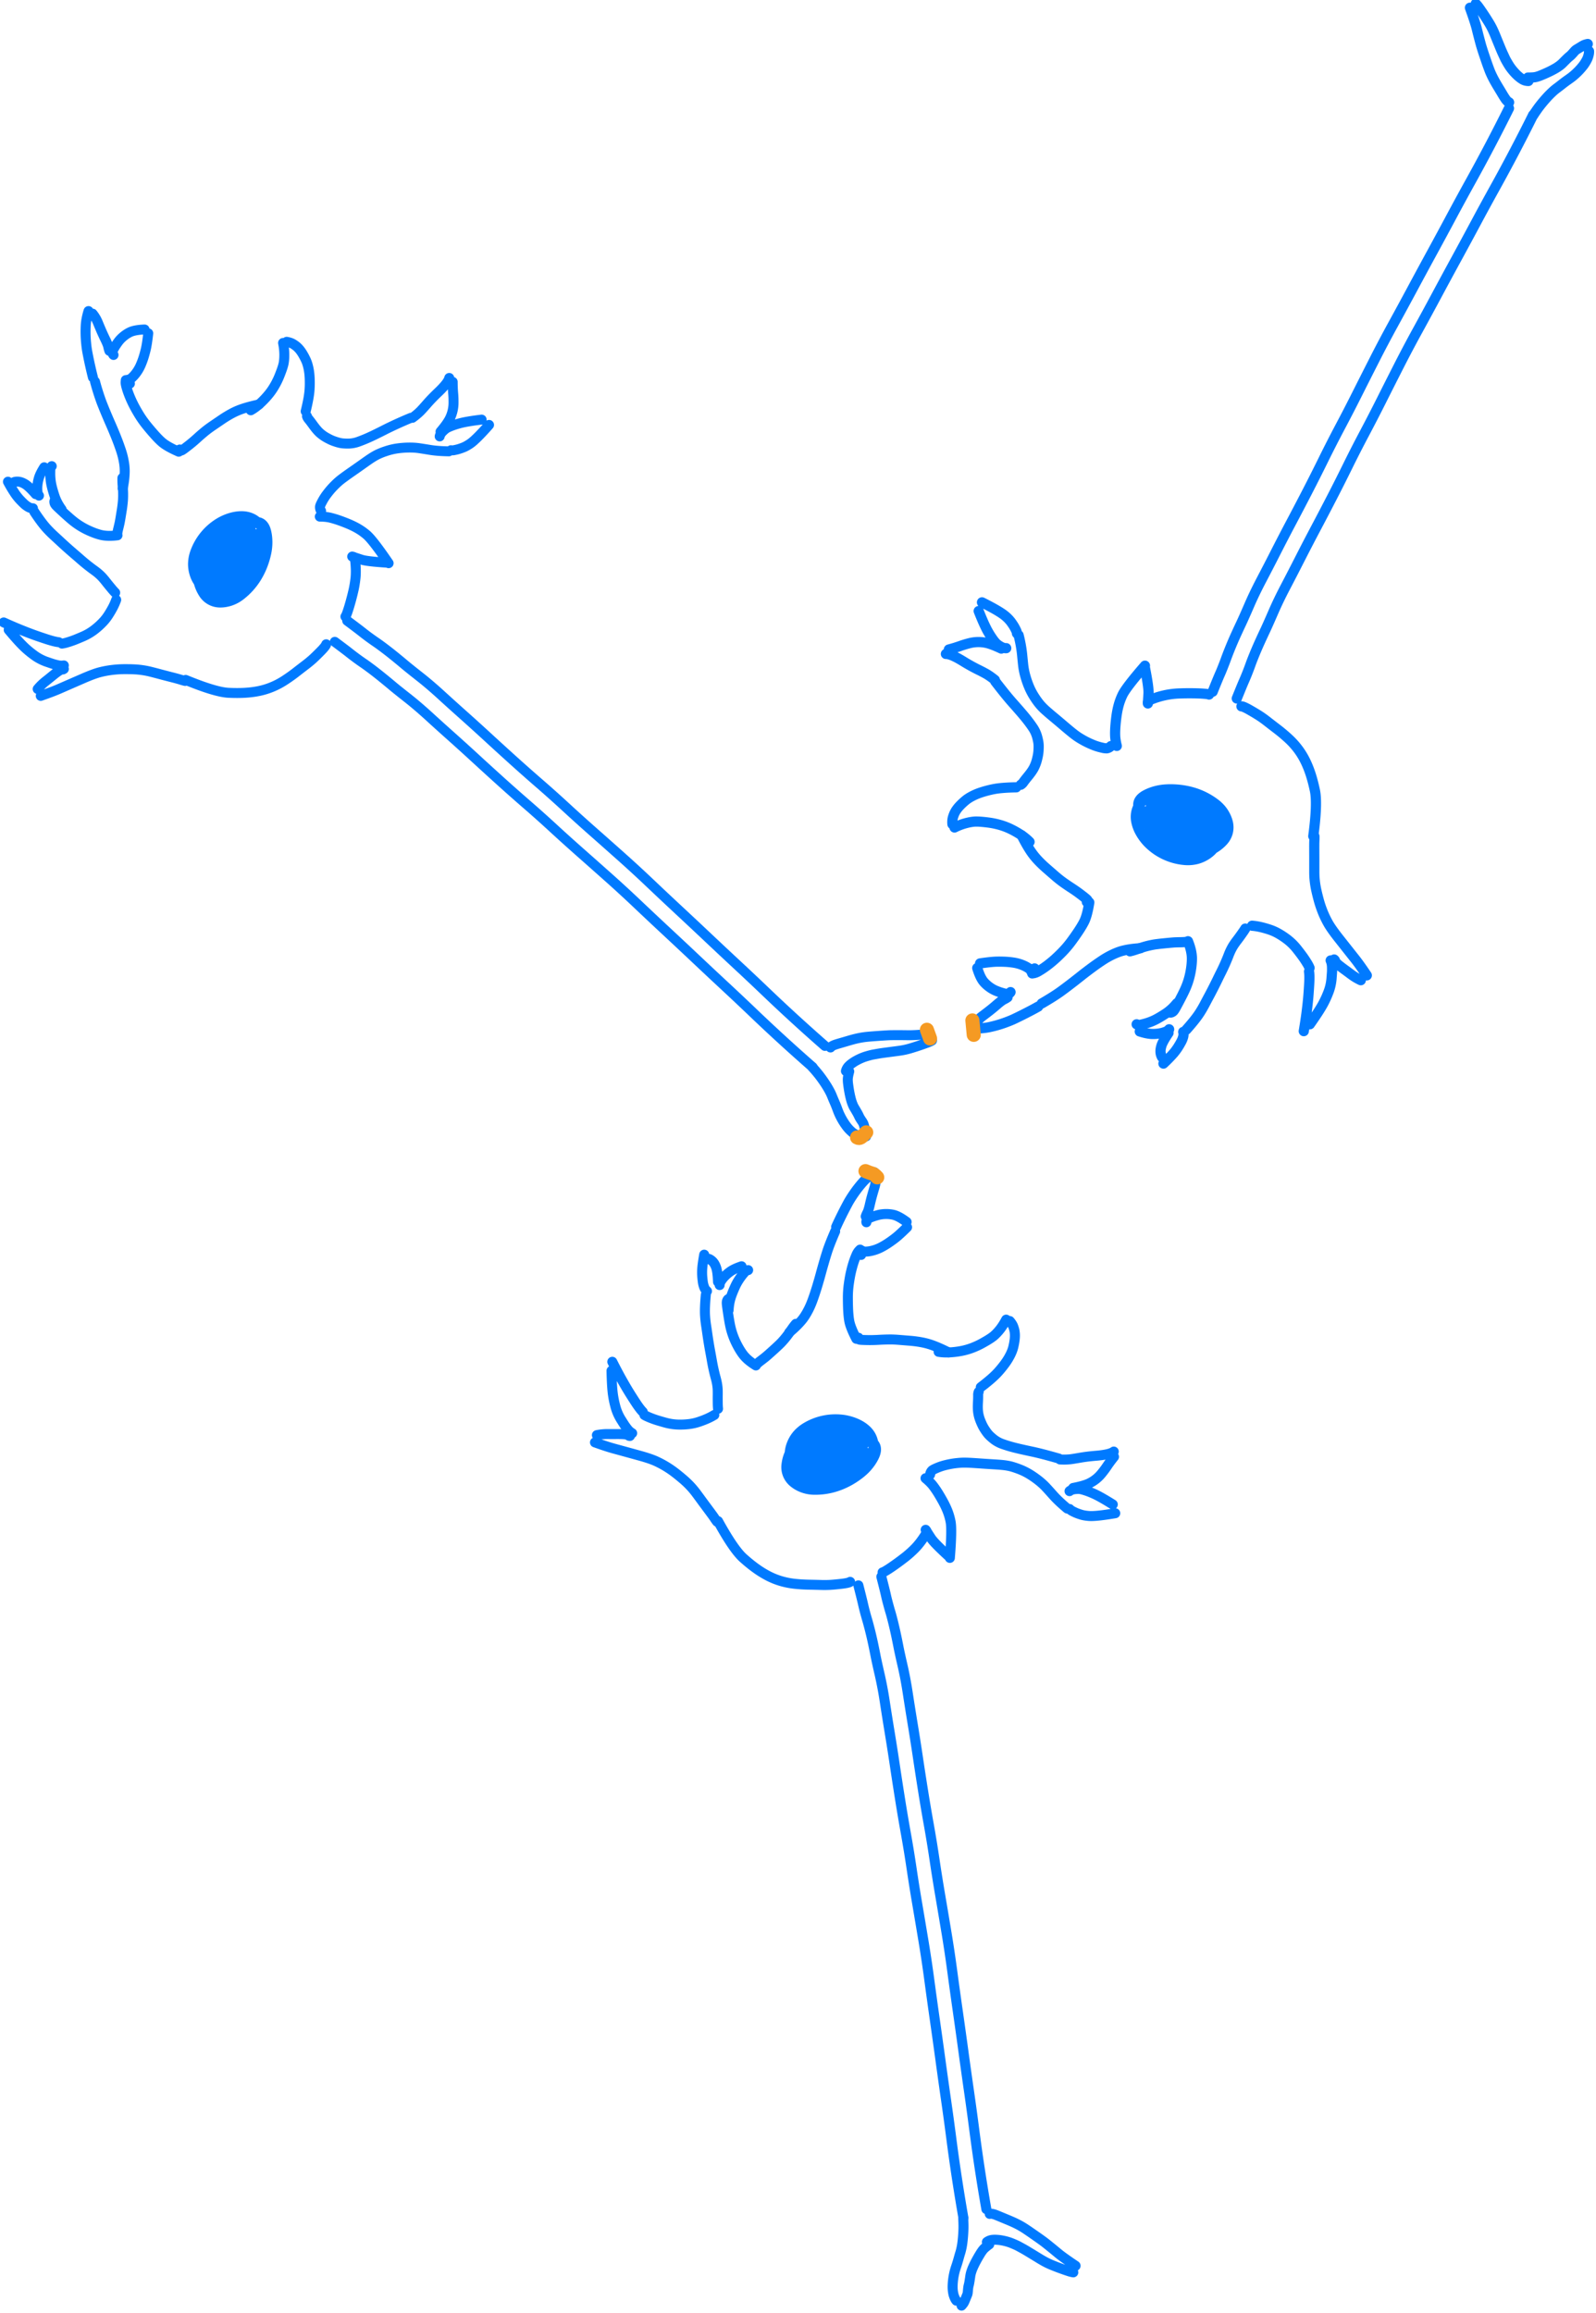 <svg xmlns="http://www.w3.org/2000/svg" width="85.544" height="123.963"><path d="M276.423 317.056c.591.44.954.715 1.088.824a18.325 18.325 0 0 0 1.044.767c.135.091.328.232.58.42.25.19.504.388.76.596.258.208.509.415.754.621.246.207.617.505 1.113.894.496.39 1.015.832 1.56 1.328.543.497 1.112 1.01 1.706 1.54.594.53 1.193 1.073 1.797 1.629.604.556 1.218 1.114 1.84 1.676.622.561 1.257 1.123 1.905 1.685a89.169 89.169 0 0 1 1.97 1.761c.665.613 1.334 1.215 2.006 1.808.672.593 1.36 1.204 2.066 1.832a91.323 91.323 0 0 1 2.11 1.94c.702.665 1.413 1.334 2.134 2.005.72.67 1.447 1.351 2.178 2.041.731.69 1.449 1.362 2.152 2.015.704.654 1.415 1.324 2.134 2.012a132.05 132.05 0 0 0 4.322 3.95M277.338 315.5c.591.441.954.716 1.087.824a18.29 18.29 0 0 0 1.044.767c.136.092.329.232.58.42.251.19.505.388.762.596.256.208.508.415.753.622.246.206.617.504 1.113.893.496.39 1.015.832 1.559 1.329.543.496 1.112 1.009 1.707 1.539.594.53 1.193 1.073 1.797 1.629.604.556 1.218 1.115 1.84 1.676a129.7 129.7 0 0 0 1.905 1.685 89.195 89.195 0 0 1 1.97 1.761c.665.613 1.334 1.216 2.006 1.809.672.592 1.36 1.203 2.066 1.831a91.118 91.118 0 0 1 2.11 1.94c.701.666 1.412 1.334 2.133 2.005.721.671 1.448 1.352 2.179 2.042.731.69 1.449 1.361 2.152 2.015.704.653 1.415 1.324 2.134 2.012a132.49 132.49 0 0 0 4.322 3.95M268.986 309.718c-.01-.046.002-.148.04-.307.037-.159.126-.333.265-.523s.247-.318.326-.386a1.14 1.14 0 0 1 .329-.182c.14-.054.286-.09.438-.106a1.25 1.25 0 0 1 .427.024.63.63 0 0 1 .344.224c.096.117.17.285.22.503.051.218.078.46.081.725a3.79 3.79 0 0 1-.091.844 5.923 5.923 0 0 1-.267.887 5.5 5.5 0 0 1-.416.85 4.951 4.951 0 0 1-1.254 1.393 2.506 2.506 0 0 1-.742.383c-.257.08-.507.117-.75.111a1.445 1.445 0 0 1-1.22-.717 2.758 2.758 0 0 1-.317-.725 3.35 3.35 0 0 1-.017-1.656c.071-.279.168-.545.293-.797.124-.253.21-.417.258-.491a3 3 0 0 1 .27-.33c.13-.146.29-.294.477-.445.187-.15.375-.259.564-.325.19-.065.382-.1.58-.102.196-.002.387.034.57.108.185.074.355.177.51.31.155.134.254.227.3.279a1.3 1.3 0 0 1 .113.152c.031.05.07.123.118.219.047.096.097.268.152.516.054.248.08.508.076.78-.003.273-.05.544-.14.814-.09.27-.222.519-.395.75-.173.23-.369.43-.587.598a2.433 2.433 0 0 1-.72.384 2.313 2.313 0 0 1-.793.122 1.764 1.764 0 0 1-.782-.208 2.544 2.544 0 0 1-.674-.506 2.08 2.08 0 0 1-.444-.71 2.423 2.423 0 0 1-.157-.82 2.594 2.594 0 0 1 .146-.87 4.21 4.21 0 0 1 1.912-2.276c.282-.153.568-.265.856-.336.288-.071.56-.098.817-.079.256.019.492.088.706.208.214.12.393.287.536.502.143.214.246.46.31.737a3.071 3.071 0 0 1-.177 1.858 4.032 4.032 0 0 1-1.25 1.594 3.748 3.748 0 0 1-.866.499 4.662 4.662 0 0 1-.6.215c-.095.02-.178.032-.248.034a3.073 3.073 0 0 1-.31-.013c-.137-.011-.322-.081-.557-.211a1.484 1.484 0 0 1-.565-.556c-.142-.241-.228-.41-.257-.506a1.85 1.85 0 0 1-.061-.274 4.136 4.136 0 0 1-.038-.618c0-.154 0-.272.003-.354.003-.081.01-.162.022-.243.013-.08.029-.163.05-.247.02-.085.04-.165.063-.242.023-.077.047-.15.075-.219.028-.069.152-.249.373-.539.222-.29.414-.493.577-.61.163-.115.278-.188.345-.219.068-.03.203-.058.405-.084.202-.025.405 0 .608.074.204.074.368.193.494.357.126.164.242.438.348.822.106.383.163.753.174 1.108.01.356-.029.706-.115 1.05-.087.345-.21.652-.372.919a2.05 2.05 0 0 1-.559.625c-.21.15-.428.233-.652.25a1.19 1.19 0 0 1-.678-.162 1.865 1.865 0 0 1-.567-.475 1.959 1.959 0 0 1-.32-.544 2.414 2.414 0 0 1-.11-.376 2.527 2.527 0 0 1-.024-.331 6.305 6.305 0 0 1-.002-.296c.002-.056.01-.115.021-.177.012-.062.027-.122.044-.182a4.04 4.04 0 0 1 .103-.286 3.521 3.521 0 0 1 .223-.49c.037-.07.077-.134.119-.195.04-.06.198-.195.472-.406.273-.21.447-.335.52-.373.073-.039.134-.066.182-.081.049-.016.2.003.454.056.254.054.446.157.578.308.13.151.223.338.277.56.054.22.076.455.067.702-.01.247-.068.509-.174.785a2.398 2.398 0 0 1-.425.723 2.184 2.184 0 0 1-.556.473.977.977 0 0 1-.588.137.86.86 0 0 1-.496-.198 1.342 1.342 0 0 1-.248-.255.934.934 0 0 1-.082-.174 1.24 1.24 0 0 1-.05-.2 2.509 2.509 0 0 1-.027-.306 8.416 8.416 0 0 1-.007-.32c0-.084.009-.16.024-.23a2.316 2.316 0 0 1 .118-.39 3.777 3.777 0 0 1 .185-.407c.032-.061.156-.211.371-.45.216-.239.404-.393.565-.462a.977.977 0 0 1 .46-.088c.146.01.262.055.347.132a.748.748 0 0 1 .169.199c.027.054.055.202.084.443.03.241.032.492.007.752-.024.26-.082.52-.173.78a2.21 2.21 0 0 1-.321.627c-.123.159-.248.26-.376.306a.448.448 0 0 1-.385-.042c-.13-.074-.236-.217-.321-.43a2.116 2.116 0 0 1-.141-.709 2.778 2.778 0 0 1 .091-.796c.07-.272.166-.528.287-.768a2.78 2.78 0 0 1 .406-.609c.148-.165.3-.281.452-.347.153-.066.29-.064.409.006.12.07.2.203.243.4.042.198.057.439.043.724a3.193 3.193 0 0 1-.526 1.583 2.091 2.091 0 0 1-.485.53 1.05 1.05 0 0 1-.503.217.535.535 0 0 1-.442-.16c-.13-.124-.218-.302-.26-.534a2.272 2.272 0 0 1-.003-.747c.04-.265.113-.529.216-.79.103-.26.22-.485.352-.674a2.24 2.24 0 0 1 .403-.454.873.873 0 0 1 .414-.204.428.428 0 0 1 .373.118c.11.101.193.261.25.479.055.218.087.463.094.737.007.273-.018.526-.074.758-.056.232-.13.428-.224.588-.092.16-.19.263-.291.311-.102.048-.198.029-.289-.057-.09-.087-.164-.231-.22-.434a2.718 2.718 0 0 1-.091-.688 3.694 3.694 0 0 1 .253-1.35c.066-.16.125-.284.177-.374.053-.09.104-.161.154-.214a.46.46 0 0 1 .139-.108.252.252 0 0 1 .124-.022c.04.003.08.098.12.285.038.186.048.404.029.653-.02.249-.063.51-.131.782a3.981 3.981 0 0 1-.48 1.165c-.07.109-.128.174-.175.194-.047.02-.087-.033-.118-.162a3.759 3.759 0 0 1-.034-1.234c.033-.243.083-.447.15-.612a1.23 1.23 0 0 1 .176-.328c.05-.054.09-.084.122-.091.032-.007.062.004.09.03.027.028.047.074.058.138.01.065.017.18.019.342.002.163-.006.318-.023.464-.017.146-.065.422-.145.826-.08.404-.154.722-.224.955-.07.233-.131.389-.185.467-.054.078-.103.086-.147.024-.045-.061-.077-.207-.099-.437a8.416 8.416 0 0 1-.034-.719c-.002-.249.009-.459.033-.63.024-.17.05-.288.078-.35.028-.062.053-.068.076-.017.023.051.04.15.05.298.01.147.017.313.022.498.005.185.01.337.016.455.006.12.02.215.045.287.024.072.052.071.085-.003.032-.074.06-.204.083-.39.024-.185.045-.387.062-.605.017-.218.03-.409.037-.571a6.44 6.44 0 0 1 .024-.377v.017l.001.338c0 .213.011.399.032.56.021.16.058.292.11.395.05.103.113.16.187.172.073.012.137-.048.191-.181a1.81 1.81 0 0 0 .107-.539c.016-.226.025-.452.027-.68.002-.227.002-.425 0-.592a34.897 34.897 0 0 1-.003-.39v-.149.117c0 .074.004.187.011.34.008.152.036.329.086.53.05.202.106.375.167.521.062.146.117.23.168.254.05.022.09-.044.12-.2.031-.156.05-.342.056-.56.006-.218.01-.406.01-.564a4.728 4.728 0 0 0-.076-.846c-.016-.05-.037-.06-.066-.032-.028.028-.057.104-.087.227a2.037 2.037 0 0 0-.031.762c.02.1.043.166.068.197.025.031.048.025.07-.02.02-.046.033-.145.039-.298a3.766 3.766 0 0 0-.02-.501 2.452 2.452 0 0 0-.074-.43 1.353 1.353 0 0 0-.08-.224.375.375 0 0 0-.06-.089c-.015-.015-.031-.019-.049-.01-.018.007-.034.052-.05.135-.015.082-.02.2-.017.35.004.152.027.305.07.46.043.154.088.27.137.347.048.077.1.117.154.121.054.004.11-.03.17-.104.06-.073.113-.167.16-.281a2.26 2.26 0 0 0 .16-.627c.005-.072.001-.118-.01-.139-.012-.02-.03-.002-.058.057-.027.058-.044.17-.052.334-.008.165.005.337.038.516a3.688 3.688 0 0 0 .337.983c.064.118.124.18.18.186.055.007.097-.064.124-.212.028-.148.043-.31.046-.485a8.392 8.392 0 0 0-.003-.459c-.005-.13-.01-.22-.016-.269-.006-.049-.02-.066-.044-.05a.537.537 0 0 0-.112.157c-.05.09-.097.193-.142.309a1.627 1.627 0 0 0-.089.316 1.99 1.99 0 0 0-.025.198c-.002.038.005.052.02.042.014-.01.036-.06.066-.148.03-.09.054-.192.073-.308a2.853 2.853 0 0 0 .041-.551c0-.006-.002-.005-.006.002l-.028.053a.629.629 0 0 0-.044.164c-.014.08-.022.146-.024.2 0 .053.004.085.017.096.017.015.097-.147.241-.485" style="fill:none;stroke:#007aff;stroke-width:.734;stroke-linecap:round;stroke-linejoin:round;stroke-miterlimit:10;stroke-dasharray:none;stroke-opacity:1" transform="matrix(.727 0 0 .727 -183.015 -196.099)"/><path d="M270.407 310.746c.034-.08.057-.14.07-.184a.348.348 0 0 0 .01-.103c-.001-.038-.016-.058-.043-.06-.027 0-.06.025-.098.075a.967.967 0 0 0-.112.207 3.27 3.27 0 0 0-.112.322 3.05 3.05 0 0 0-.078.305 1.352 1.352 0 0 0-.02.157l.001-.005.023-.075c.013-.046.04-.163.078-.35.039-.188.062-.295.07-.321.012-.038.093-.145.243-.322M270.23 299.986c.211-.118.422-.27.632-.457.21-.187.41-.39.6-.612.191-.22.36-.457.507-.71.148-.251.272-.505.374-.76.101-.255.172-.446.213-.574a3.81 3.81 0 0 0 .093-.334 3.2 3.2 0 0 0 .05-.455 4.312 4.312 0 0 0-.09-1.063M272.878 294.936c.18.033.324.08.43.14.074.042.15.092.23.151.081.06.163.137.248.232.084.094.169.211.254.35.085.14.167.293.246.46.08.168.144.37.195.607.05.237.081.494.092.771.01.278.008.548-.01.812-.024.386-.12.919-.287 1.6M274.373 300.424c.015.066.059.14.13.226.07.085.17.215.295.388.126.173.229.305.309.396.08.09.15.162.208.215a2.842 2.842 0 0 0 .41.303c.08.048.182.104.308.167.125.064.253.117.381.16.129.044.242.078.341.102.099.024.197.04.296.047.098.008.207.012.325.013a2.251 2.251 0 0 0 .751-.126c.142-.05.313-.115.514-.198.2-.082.435-.189.704-.319.268-.13.552-.271.85-.424a29.489 29.489 0 0 1 1.85-.837M275.413 307.407a.508.508 0 0 1-.08-.322c.01-.064.055-.173.135-.324a3.913 3.913 0 0 1 .4-.629 5.938 5.938 0 0 1 .572-.651c.115-.115.219-.21.31-.286.09-.076.217-.174.38-.293.163-.12.37-.266.62-.44s.51-.356.778-.547c.268-.191.472-.332.613-.423.14-.09.282-.172.426-.245a5.05 5.05 0 0 1 .61-.243c.264-.09.53-.156.799-.198a6.39 6.39 0 0 1 .858-.072c.303-.006.578.01.825.047s.5.078.759.12c.381.065.853.101 1.416.11M282.145 300.54a4.889 4.889 0 0 0 .56-.465c.078-.075.241-.253.49-.537.247-.284.527-.573.838-.87.498-.473.774-.829.828-1.066M285.116 297.89c0 .318.013.615.038.892.017.187.024.397.023.632a2.65 2.65 0 0 1-.285 1.204c-.126.244-.35.558-.674.942M284.156 301.911c.025-.13.115-.268.269-.412.1-.095.188-.164.26-.207.074-.042.196-.096.366-.161.17-.066.374-.13.612-.193.346-.092.874-.18 1.585-.265M284.987 302.931a.62.62 0 0 0 .238-.007c.092-.018.184-.039.278-.064a3.99 3.99 0 0 0 .38-.13c.159-.061.337-.16.534-.295.284-.196.743-.653 1.378-1.372M275.318 307.824c.25.003.465.02.646.053.123.023.291.067.506.132.215.065.481.161.798.287.317.126.594.257.832.393.237.136.46.294.67.472.303.258.843.957 1.622 2.097M277.207 315.195c.026-.02.071-.12.136-.3.037-.104.081-.24.133-.408a18.601 18.601 0 0 0 .335-1.271c.055-.25.1-.518.133-.807.05-.426.037-.915-.037-1.465M277.803 310.792l-.096-.023h0l.011.004.216.073c.135.046.293.097.475.156.26.083.865.155 1.812.215M275.79 317.236c-.024.09-.16.263-.411.517-.251.255-.453.451-.606.589-.153.137-.33.282-.531.435-.202.153-.431.33-.688.53-.258.201-.535.397-.831.59-.296.192-.6.353-.912.482-.312.13-.633.23-.965.299-.33.069-.68.114-1.049.135-.368.021-.773.021-1.214 0-.639-.032-1.69-.348-3.156-.95M260.787 305.761c.046-.228.08-.442.106-.644.024-.202.039-.406.043-.614a3.918 3.918 0 0 0-.066-.733 5.967 5.967 0 0 0-.23-.885 17.846 17.846 0 0 0-.352-.952c-.131-.326-.26-.631-.385-.916a48.669 48.669 0 0 1-.358-.834c-.114-.271-.218-.53-.314-.776a17.03 17.03 0 0 1-.486-1.536M261.318 298.017a.52.52 0 0 1-.187-.017c-.027-.01-.053-.057-.077-.14-.025-.082-.038-.114-.04-.096a8.286 8.286 0 0 0-.012.141c-.006.075.012.193.055.352.043.16.103.344.182.55.078.207.175.429.29.665.116.237.258.495.427.776.169.281.354.547.554.798.2.25.404.49.61.722.205.23.39.42.557.565.242.213.655.448 1.24.706" style="fill:none;stroke:#007aff;stroke-width:.734;stroke-linecap:round;stroke-linejoin:round;stroke-miterlimit:10;stroke-dasharray:none;stroke-opacity:1" transform="matrix(.727 0 0 .727 -183.015 -196.099)"/><path d="M264.994 302.876c-.016.043-.004.068.033.076a.204.204 0 0 0 .091-.003c.034-.008.13-.072.288-.191.157-.12.302-.233.432-.34.13-.106.276-.231.435-.376.158-.145.329-.293.511-.445.182-.152.389-.307.62-.465l.691-.47c.23-.157.462-.298.694-.424.232-.127.466-.232.702-.318.347-.125.794-.247 1.34-.366M258.594 297.566c-.042-.155-.092-.36-.15-.611a32.665 32.665 0 0 1-.258-1.223 6.969 6.969 0 0 1-.093-.664 8.433 8.433 0 0 1-.032-1.341c.017-.313.085-.665.204-1.056M259.805 295.603c-.036-.1-.061-.187-.074-.258a1.505 1.505 0 0 0-.05-.183 4.775 4.775 0 0 0-.202-.454c-.11-.23-.204-.434-.282-.614-.077-.18-.153-.36-.228-.542a2.575 2.575 0 0 0-.406-.693M260.111 295.906a.235.235 0 0 1-.076-.18c0-.05.011-.103.036-.162.024-.058.069-.142.134-.253.066-.11.15-.235.253-.374.103-.14.23-.272.38-.397.15-.124.306-.227.47-.307.238-.118.602-.186 1.092-.205M261.209 297.726c-.003.023.023.02.075-.01.053-.03.11-.071.173-.126.062-.054.13-.124.203-.208a2.885 2.885 0 0 0 .469-.767c.077-.18.143-.36.2-.543.056-.182.106-.364.15-.544.066-.262.129-.668.19-1.219M265.394 319.94a3.868 3.868 0 0 1-.343-.098 15.352 15.352 0 0 0-.662-.18c-.353-.09-.64-.165-.86-.224-.219-.059-.432-.114-.64-.167a6.23 6.23 0 0 0-1.322-.19c-.235-.01-.48-.012-.735-.01-.255.004-.525.021-.81.055a7.104 7.104 0 0 0-.892.164c-.308.077-.73.233-1.268.467a1069.503 1069.503 0 0 0-1.812.79c-.306.132-.74.296-1.305.493M256.383 319.092l.064-.035c.005-.002.002-.003-.009-.001l-.084.013a.617.617 0 0 0-.187.079 2.54 2.54 0 0 0-.272.183c-.102.076-.22.17-.357.282-.136.112-.278.226-.424.341-.22.173-.418.367-.596.58M256.448 318.795a1.22 1.22 0 0 1-.491-.026 4.645 4.645 0 0 1-.3-.08 13.08 13.08 0 0 1-.383-.129 3.521 3.521 0 0 1-1.058-.547 7.093 7.093 0 0 1-.613-.503c-.293-.268-.7-.713-1.221-1.335M256.07 317.084c-.209-.023-.51-.099-.904-.227-.25-.082-.476-.158-.679-.229-.203-.07-.417-.148-.642-.234a34.755 34.755 0 0 1-.67-.265 35.316 35.316 0 0 1-1.162-.503M256.31 317.187a2.4 2.4 0 0 0 .423-.099c.203-.06.396-.127.58-.201.184-.074.364-.15.54-.226a3.995 3.995 0 0 0 .968-.594c.158-.127.316-.272.474-.435.158-.162.301-.342.43-.54.128-.199.24-.39.337-.574.096-.184.178-.371.245-.561M260.233 313.43a4.591 4.591 0 0 1-.28-.316 19.52 19.52 0 0 1-.38-.466 6.559 6.559 0 0 0-.276-.333 3.437 3.437 0 0 0-.265-.26 4.524 4.524 0 0 0-.373-.293 13.652 13.652 0 0 1-.982-.784c-.168-.148-.33-.288-.487-.422a32.186 32.186 0 0 1-.957-.852c-.14-.131-.308-.287-.505-.467a8.24 8.24 0 0 1-.55-.55c-.25-.274-.553-.681-.911-1.221M255.782 306.644c-.031.017-.042.06-.032.127a.346.346 0 0 0 .044.128.86.86 0 0 0 .125.153c.06.062.214.207.464.437s.466.421.65.576a5.45 5.45 0 0 0 1.302.81c.26.117.512.21.757.278.36.1.797.117 1.31.05M260.387 309.14c-.005-.073.02-.224.078-.453.034-.14.065-.269.091-.388.026-.12.072-.385.137-.797a9.86 9.86 0 0 0 .11-.852 6.605 6.605 0 0 0-.016-1.064 4.853 4.853 0 0 1-.022-.61M254.17 307.21a.655.655 0 0 1-.331-.089 1.697 1.697 0 0 1-.355-.267 5.975 5.975 0 0 1-.325-.332 4.129 4.129 0 0 1-.282-.355 9.843 9.843 0 0 1-.552-.917M252.739 305.33a.115.115 0 0 1 .078-.064.871.871 0 0 1 .428.008c.102.026.218.078.348.156.19.115.448.36.777.738M254.613 306.277a.533.533 0 0 1-.086-.166.884.884 0 0 1-.028-.163 2.368 2.368 0 0 1-.01-.217 2.788 2.788 0 0 1 .112-.732c.063-.222.196-.492.398-.81" style="fill:none;stroke:#007aff;stroke-width:.734;stroke-linecap:round;stroke-linejoin:round;stroke-miterlimit:10;stroke-dasharray:none;stroke-opacity:1" transform="matrix(.727 0 0 .727 -183.015 -196.099)"/><path d="M255.554 304.104a.427.427 0 0 0-.098.19c-.006.038-.01.14-.01.308-.002.167.007.338.025.512.018.175.053.36.103.557.05.197.114.409.19.636.114.34.287.667.518.985M312.97 346.962a.35.35 0 0 1 .108-.097c.048-.03.107-.059.178-.087.07-.028.218-.074.441-.139.224-.064.4-.116.527-.154.127-.038.26-.076.396-.113.138-.037.282-.071.434-.103.152-.031.307-.057.465-.077.158-.02.481-.048.969-.083.488-.034.811-.053.97-.055a46.009 46.009 0 0 1 1.218.004c.314.006.849-.024 1.606-.09M320.428 346.448h.026c.002 0-.003.003-.013.009l-.082.044a2.347 2.347 0 0 1-.223.096 18.352 18.352 0 0 1-1.283.432c-.148.044-.293.08-.435.11-.142.03-.33.06-.563.09a229.308 229.308 0 0 0-.962.127c-.146.02-.297.042-.455.07l-.35.063a4.563 4.563 0 0 0-.33.083 4.82 4.82 0 0 0-.324.1 4.083 4.083 0 0 0-.682.326 3.633 3.633 0 0 0-.234.159c-.079.058-.15.12-.212.184a.824.824 0 0 0-.2.36M315.595 353.514a1.264 1.264 0 0 0-.011-.3 3.82 3.82 0 0 0-.078-.278 13.3 13.3 0 0 1-.08-.269.765.765 0 0 0-.04-.111 1.49 1.49 0 0 0-.111-.183 4.102 4.102 0 0 1-.136-.21 1.564 1.564 0 0 1-.085-.167 3.224 3.224 0 0 0-.142-.268c-.07-.12-.12-.209-.155-.265a2.782 2.782 0 0 1-.09-.158 2.998 2.998 0 0 1-.179-.483 7.024 7.024 0 0 1-.12-.524 10.535 10.535 0 0 1-.11-.723 2.64 2.64 0 0 1-.014-.249c0-.128.035-.327.108-.598M315.07 353.469a.853.853 0 0 1-.251-.096 1.982 1.982 0 0 1-.19-.117 1.587 1.587 0 0 1-.13-.109 2.51 2.51 0 0 1-.296-.312 4.775 4.775 0 0 1-.478-.748 5.67 5.67 0 0 1-.116-.24 5.902 5.902 0 0 1-.146-.37 9.254 9.254 0 0 0-.2-.496c-.075-.171-.13-.304-.168-.399a3.796 3.796 0 0 0-.123-.281 6.654 6.654 0 0 0-.357-.619 10.726 10.726 0 0 0-.456-.647 10.751 10.751 0 0 0-.51-.605" style="fill:none;stroke:#007aff;stroke-width:.734;stroke-linecap:round;stroke-linejoin:round;stroke-miterlimit:10;stroke-dasharray:none;stroke-opacity:1" transform="matrix(.727 0 0 .727 -183.015 -196.099)"/><path d="M315.442 385.506c.183.716.293 1.159.33 1.328a18.266 18.266 0 0 0 .331 1.256 26.344 26.344 0 0 1 .407 1.637c.07.323.135.643.196.958.062.316.164.782.306 1.398a27.7 27.7 0 0 1 .38 2.018c.111.729.232 1.487.362 2.275.13.787.256 1.588.377 2.402.121.814.248 1.636.38 2.466.132.83.274 1.668.425 2.514.152.845.295 1.717.428 2.614.133.897.276 1.788.427 2.673.151.886.304 1.796.459 2.73.155.935.296 1.882.424 2.842.129.96.263 1.93.403 2.907.14.977.278 1.965.414 2.964.136.998.273 1.974.41 2.927.138.953.27 1.923.398 2.912a131.87 131.87 0 0 0 .885 5.802M317.135 384.869c.184.716.293 1.158.33 1.327.036.169.088.381.157.637.068.256.126.462.174.618.048.157.11.388.187.693.077.306.15.62.22.944.07.324.135.644.196.96.062.315.164.781.306 1.397s.268 1.289.38 2.018c.112.73.232 1.488.362 2.275.13.788.256 1.589.377 2.403.121.814.248 1.636.38 2.466.132.83.274 1.667.425 2.513.152.846.295 1.717.428 2.614.133.897.276 1.788.427 2.674.151.885.304 1.795.459 2.73.155.934.296 1.881.424 2.842.129.96.263 1.929.403 2.906.14.977.278 1.965.414 2.964.136.999.273 1.974.41 2.927.138.953.27 1.924.398 2.913a133.226 133.226 0 0 0 .885 5.802M314.26 375.1c.02-.042.094-.114.224-.214a1.5 1.5 0 0 1 .536-.242c.228-.06.393-.092.497-.095.104-.003.228.019.371.065.144.045.28.11.409.193.128.083.234.179.318.288.084.109.126.239.127.39.001.153-.047.33-.144.532a3.382 3.382 0 0 1-.394.617c-.165.209-.365.409-.602.6a5.932 5.932 0 0 1-.767.524c-.275.158-.561.292-.86.4a4.973 4.973 0 0 1-1.855.299 2.511 2.511 0 0 1-.82-.169 2.33 2.33 0 0 1-.655-.386 1.447 1.447 0 0 1-.5-1.326c.034-.27.104-.526.21-.766a3.359 3.359 0 0 1 1.028-1.302c.231-.173.475-.32.73-.438a6.05 6.05 0 0 1 .511-.22c.085-.028.225-.058.418-.089.194-.03.411-.046.652-.046.241 0 .456.035.645.102.189.068.36.163.516.285.155.122.28.27.378.444.098.174.165.361.202.563.036.201.056.336.058.405.002.07 0 .133-.007.191-.007.058-.022.14-.046.244a2.58 2.58 0 0 1-.206.499 3.472 3.472 0 0 1-.432.657c-.174.21-.381.392-.621.546-.24.153-.5.265-.78.336-.28.07-.558.103-.835.097a2.437 2.437 0 0 1-.803-.153 2.318 2.318 0 0 1-.696-.404 1.772 1.772 0 0 1-.479-.655 2.55 2.55 0 0 1-.207-.819c-.023-.282.01-.56.1-.833.091-.273.222-.52.394-.74.172-.22.393-.415.661-.586a4.22 4.22 0 0 1 2.924-.572c.317.06.61.151.88.277.27.126.5.277.687.453.189.176.329.378.42.607.092.229.126.471.102.729a2.206 2.206 0 0 1-.223.77 3.076 3.076 0 0 1-1.306 1.338 4.054 4.054 0 0 1-1.98.456 3.762 3.762 0 0 1-.989-.156 4.673 4.673 0 0 1-.603-.208 1.43 1.43 0 0 1-.215-.13 3.25 3.25 0 0 1-.233-.206c-.1-.095-.2-.266-.302-.515a1.488 1.488 0 0 1-.091-.79c.04-.278.08-.463.118-.557.038-.093.08-.177.124-.251a4.16 4.16 0 0 1 .36-.507c.097-.12.172-.212.225-.274.054-.061.11-.12.171-.175.06-.055.125-.11.194-.162.069-.053.136-.103.202-.149a2.39 2.39 0 0 1 .196-.123c.065-.037.275-.099.63-.186.356-.087.634-.124.834-.112.2.012.336.027.408.046.071.019.194.082.368.19.174.107.317.254.429.44.112.185.165.382.16.59-.005.207-.087.493-.246.859s-.346.69-.563.974a3.856 3.856 0 0 1-.75.747 3.34 3.34 0 0 1-.869.482c-.294.107-.57.153-.829.137a1.296 1.296 0 0 1-.666-.216 1.194 1.194 0 0 1-.427-.553 1.871 1.871 0 0 1-.143-.728 1.96 1.96 0 0 1 .093-.625c.06-.173.11-.294.15-.364.04-.069.103-.16.19-.272.087-.113.149-.19.185-.233.037-.042.08-.084.128-.124a2.07 2.07 0 0 1 .149-.114 4.09 4.09 0 0 1 .26-.16 3.546 3.546 0 0 1 .482-.242c.073-.03.145-.055.215-.076.07-.02.279-.028.625-.02s.56.02.64.036c.081.016.146.034.194.052.048.018.154.128.318.33.164.201.25.403.257.603.007.201-.038.405-.136.612a2.536 2.536 0 0 1-.39.59 2.48 2.48 0 0 1-.63.503c-.256.15-.518.248-.787.296a2.187 2.187 0 0 1-.73.02.98.98 0 0 1-.546-.264.863.863 0 0 1-.262-.467 1.337 1.337 0 0 1-.033-.355.934.934 0 0 1 .045-.188c.021-.059.05-.122.087-.187.037-.066.094-.151.172-.255.077-.105.142-.19.196-.254.054-.065.108-.12.164-.165a2.334 2.334 0 0 1 .337-.23 3.736 3.736 0 0 1 .4-.2c.065-.028.256-.067.574-.118.318-.05.562-.052.731-.005a.98.98 0 0 1 .415.221c.107.1.17.208.187.322.018.115.02.202.007.261-.013.06-.085.193-.214.4a3.532 3.532 0 0 1-.467.59 3.29 3.29 0 0 1-.626.5 2.22 2.22 0 0 1-.646.287c-.195.046-.357.046-.485.002a.449.449 0 0 1-.274-.275c-.055-.139-.048-.318.02-.538.069-.22.18-.434.336-.642.155-.207.346-.395.572-.563.226-.168.462-.307.708-.418.246-.111.479-.184.7-.22.22-.035.41-.03.57.014.161.045.266.132.316.262.05.13.029.285-.062.466a2.87 2.87 0 0 1-.422.591 3.2 3.2 0 0 1-1.407.904c-.26.081-.498.117-.712.108a1.048 1.048 0 0 1-.53-.148.537.537 0 0 1-.243-.402c-.024-.18.02-.373.133-.58a2.27 2.27 0 0 1 .468-.585c.199-.182.42-.342.666-.48.244-.138.477-.24.699-.305.221-.065.421-.098.6-.1.18-.003.33.031.452.101a.43.43 0 0 1 .216.327c.022.149-.013.325-.107.53a3.294 3.294 0 0 1-.39.635c-.167.217-.345.4-.535.545-.19.146-.372.252-.544.318-.173.066-.315.086-.424.059-.11-.027-.172-.102-.189-.226-.016-.125.018-.284.101-.478.084-.194.205-.392.362-.594a3.702 3.702 0 0 1 1.048-.894c.152-.083.276-.143.374-.18.097-.036.182-.06.254-.07a.458.458 0 0 1 .176.004.252.252 0 0 1 .112.06c.03.028 0 .127-.087.297-.087.17-.217.346-.388.529a4.76 4.76 0 0 1-.595.528 3.99 3.99 0 0 1-1.107.606c-.123.041-.21.055-.259.041-.05-.014-.047-.08.01-.2a3.792 3.792 0 0 1 .75-.984c.18-.17.347-.297.503-.383.157-.086.271-.134.344-.145.072-.011.123-.01.152.005.03.014.046.041.05.08.006.039-.008.087-.04.144a2.57 2.57 0 0 1-.2.279 3.684 3.684 0 0 1-.31.347c-.106.104-.317.288-.633.553-.317.265-.575.467-.777.605-.2.138-.347.22-.438.247-.092.027-.135.002-.13-.073.004-.076.07-.21.198-.404.128-.193.27-.387.426-.582.155-.196.296-.352.422-.47.127-.119.22-.194.282-.225.06-.03.084-.02.07.035a1.016 1.016 0 0 1-.15.263 12.08 12.08 0 0 1-.296.403 22.07 22.07 0 0 0-.274.365 1.08 1.08 0 0 0-.145.252c-.026.072-.004.089.068.051.072-.038.176-.121.311-.251s.278-.275.43-.434c.15-.16.28-.3.387-.422.108-.122.177-.199.208-.23l.049-.048-.01.013c-.01.01-.08.099-.213.264a4.377 4.377 0 0 0-.327.457c-.085.138-.14.264-.164.377-.025.113-.012.197.038.253.05.055.137.048.263-.021.126-.07.267-.188.422-.354.155-.166.305-.337.45-.513.145-.176.269-.33.373-.462a38.4 38.4 0 0 1 .335-.421l.003-.003-.002.002-.074.091a7.154 7.154 0 0 0-.205.272c-.09.124-.179.28-.267.468-.087.189-.153.36-.197.512-.045.152-.054.253-.03.303.026.05.099.023.22-.08.122-.102.254-.236.396-.402.142-.166.263-.31.364-.433a4.728 4.728 0 0 0 .472-.708c.02-.049.01-.071-.03-.067-.04.004-.11.045-.212.123a2.039 2.039 0 0 0-.503.575.532.532 0 0 0-.071.196c0 .04.022.05.066.028.045-.022.118-.091.218-.207.1-.117.201-.251.301-.404.1-.153.171-.28.213-.382.042-.101.068-.177.078-.226a.367.367 0 0 0 .01-.106c-.003-.021-.013-.034-.032-.04-.019-.004-.06.02-.124.075a1.794 1.794 0 0 0-.235.263c-.092.12-.17.254-.234.402a1.367 1.367 0 0 0-.112.357c-.01.09.004.154.044.192.04.037.106.045.198.026.092-.02.193-.06.302-.119a2.261 2.261 0 0 0 .52-.388c.05-.054.075-.092.08-.115.003-.023-.024-.02-.081.008-.058.028-.142.104-.252.228-.11.124-.209.266-.295.426a3.697 3.697 0 0 0-.356.98c-.024.131-.016.217.023.258.04.04.117.011.231-.087.115-.099.228-.215.341-.35.113-.135.208-.255.286-.36.078-.104.13-.178.157-.22.027-.042.026-.064-.002-.067a.54.54 0 0 0-.186.053 2.335 2.335 0 0 0-.305.151 1.633 1.633 0 0 0-.269.19c-.071.065-.12.111-.144.14-.025.028-.029.043-.011.044.017.002.066-.023.145-.073.08-.051.163-.116.25-.194a2.862 2.862 0 0 0 .38-.404c.003-.005.002-.005-.006-.002a.623.623 0 0 0-.193.124c-.061.053-.11.1-.144.14-.035.041-.05.07-.048.086.004.022.169-.053.494-.227" style="fill:none;stroke:#007aff;stroke-width:.736;stroke-linecap:round;stroke-linejoin:round;stroke-miterlimit:10;stroke-dasharray:none;stroke-opacity:1" transform="matrix(.727 0 0 .727 -183.318 -195.292)"/><path d="M314.721 376.797a1.7 1.7 0 0 0 .17-.1.338.338 0 0 0 .072-.074c.024-.031.025-.056.004-.073-.02-.018-.061-.02-.123-.004a.963.963 0 0 0-.217.09c-.083.045-.18.105-.29.181a3.07 3.07 0 0 0-.253.19c-.058.05-.092.08-.1.09l-.016.019.005-.002.065-.045c.04-.027.134-.102.282-.224.148-.122.234-.19.257-.206.033-.022.163-.055.391-.098M321.357 368.29c.239.042.499.055.78.042.282-.013.567-.046.854-.098.288-.053.568-.131.842-.235.273-.104.53-.224.77-.359.24-.134.416-.239.528-.313.112-.073.206-.14.282-.202a3.2 3.2 0 0 0 .326-.324c.208-.229.407-.524.599-.886M326.602 366.018c.12.14.202.267.247.381.031.078.06.166.085.263.025.097.04.209.047.336.006.127-.001.271-.023.433a4.88 4.88 0 0 1-.097.514c-.044.18-.12.38-.23.596a4.55 4.55 0 0 1-.414.66 7.977 7.977 0 0 1-.518.627c-.262.285-.673.64-1.232 1.067M324.313 371.241a.594.594 0 0 0-.041.258 7.86 7.86 0 0 1-.014.489c-.011.214-.014.382-.008.503a2.543 2.543 0 0 0 .077.538c.021.082.047.167.079.255s.077.196.135.325c.058.128.123.25.196.365.074.114.14.212.203.293.061.08.128.155.2.223.072.068.154.14.246.215a2.263 2.263 0 0 0 .666.374c.14.051.316.108.524.17.21.062.46.126.75.194.292.067.602.135.93.204.482.102 1.139.272 1.972.512M320.728 377.343a.508.508 0 0 1 .14-.301c.05-.044.152-.1.31-.168a3.93 3.93 0 0 1 .708-.239 6.01 6.01 0 0 1 .856-.148 5.24 5.24 0 0 1 .421-.028c.119-.002.28 0 .482.01.202.01.455.026.76.048.305.022.622.043.951.063.33.02.578.038.745.056.166.018.329.043.486.077.158.034.368.099.63.195.262.095.511.211.747.347.236.137.474.298.715.484.24.187.445.372.614.557.17.184.341.375.516.572.257.29.602.615 1.036.977M330.303 376.224a4.862 4.862 0 0 0 .73-.01c.107-.01.347-.047.72-.112.371-.065.772-.115 1.2-.15.687-.056 1.127-.16 1.318-.31M334.288 376.028c-.199.247-.376.487-.531.72-.105.155-.231.324-.38.507a2.654 2.654 0 0 1-.98.759c-.252.111-.625.215-1.12.31M331.009 378.56c.101-.086.258-.137.469-.153.138-.01.25-.009.333.004.084.013.213.047.387.104.174.056.374.135.599.235.328.146.795.41 1.402.791M331.015 379.878c.043.053.107.1.19.145.082.044.168.086.257.125.09.04.215.086.378.138.162.052.363.087.602.106.345.026.99-.042 1.939-.203M320.392 377.609c.193.16.35.309.47.448.081.095.185.235.312.421.126.187.274.429.441.727.168.297.302.574.402.83.1.255.175.519.226.79.074.391.055 1.277-.056 2.657M317.225 384.548c.033 0 .131-.05.295-.149a9.18 9.18 0 0 0 .36-.234 18.913 18.913 0 0 0 1.062-.78c.2-.16.404-.342.612-.546.307-.302.604-.69.893-1.167M320.462 381.489a22.18 22.18 0 0 0-.06-.08h0l.005.01.123.194c.076.12.167.26.272.42.15.23.577.666 1.278 1.31M314.834 385.248c-.075.056-.29.104-.646.145-.356.04-.637.067-.843.078a8.283 8.283 0 0 1-.688.005 82.015 82.015 0 0 0-.871-.02 11.58 11.58 0 0 1-1.019-.063 5.717 5.717 0 0 1-1.015-.198 5.352 5.352 0 0 1-.94-.374 7.177 7.177 0 0 1-.904-.555c-.301-.215-.617-.47-.947-.765-.479-.426-1.1-1.335-1.865-2.727M310.354 366.851c.18-.148.342-.294.488-.435a6.11 6.11 0 0 0 .42-.452c.135-.16.272-.364.41-.614.14-.25.266-.528.379-.834.113-.306.22-.628.324-.965.103-.337.195-.656.277-.957.081-.301.163-.593.245-.876.082-.283.163-.55.243-.802.118-.37.314-.87.589-1.505M315.644 361.145a.515.515 0 0 1-.136-.132c-.014-.024-.005-.077.028-.157s.043-.113.03-.1l-.098.103a1.153 1.153 0 0 0-.18.309 5.833 5.833 0 0 0-.204.543c-.068.211-.132.445-.191.702-.06.257-.111.548-.156.874a7.25 7.25 0 0 0-.07.97c0 .322.006.638.02.948.016.31.042.573.08.792.054.318.229.761.523 1.331" style="fill:none;stroke:#007aff;stroke-width:.736;stroke-linecap:round;stroke-linejoin:round;stroke-miterlimit:10;stroke-dasharray:none;stroke-opacity:1" transform="matrix(.727 0 0 .727 -183.318 -195.292)"/><path d="M315.452 367.25c-.038.023-.046.05-.022.08.018.02.042.039.074.054.031.016.146.027.344.032a10.884 10.884 0 0 0 1.127-.013c.215-.012.442-.02.68-.024.237-.004.496.005.775.028l.836.068c.278.023.547.058.808.106.26.047.51.112.747.194.35.12.775.307 1.276.559M313.803 359.078c.065-.148.154-.338.267-.571a32.187 32.187 0 0 1 .569-1.117c.094-.178.21-.37.345-.576.136-.206.271-.395.405-.569.134-.174.272-.34.415-.497.21-.234.485-.466.823-.695M315.983 358.309c.035-.102.07-.184.105-.248.023-.044.049-.102.076-.174a4.78 4.78 0 0 0 .129-.481c.058-.249.113-.468.166-.657.053-.189.107-.378.164-.566a2.58 2.58 0 0 0 .119-.796M316.032 358.738a.238.238 0 0 1 .053-.188.418.418 0 0 1 .13-.104c.055-.03.143-.068.264-.113.12-.044.265-.089.433-.133.168-.043.35-.067.546-.07a2.38 2.38 0 0 1 .56.056c.26.059.587.234.981.527M315.742 360.85c-.017.015.006.029.065.039.06.01.131.014.214.01.083-.003.18-.014.29-.034a2.9 2.9 0 0 0 .848-.303c.173-.092.338-.191.497-.298.159-.107.312-.217.46-.33.217-.163.522-.44.916-.831M305.023 380.812a3.905 3.905 0 0 1-.206-.292c-.051-.078-.186-.263-.404-.556-.219-.294-.395-.532-.53-.716a61.661 61.661 0 0 0-.393-.534 6.228 6.228 0 0 0-.912-.98 15.084 15.084 0 0 0-.568-.47 7.784 7.784 0 0 0-.666-.469 7.128 7.128 0 0 0-.799-.432c-.289-.134-.716-.28-1.283-.434a1152.8 1152.8 0 0 0-1.91-.525c-.323-.09-.765-.235-1.33-.437M298.526 374.479l.072.013c.005 0 .003-.001-.006-.007l-.073-.043a.629.629 0 0 0-.196-.056c-.09-.015-.2-.025-.327-.029-.128-.004-.28-.006-.456-.004-.177.001-.359.001-.546-.001a3.989 3.989 0 0 0-.83.077M298.764 374.288a1.222 1.222 0 0 1-.366-.33 4.613 4.613 0 0 1-.184-.25 12.63 12.63 0 0 1-.218-.342 3.531 3.531 0 0 1-.481-1.092 7.076 7.076 0 0 1-.161-.779c-.06-.394-.097-.997-.113-1.81M299.547 372.716c-.149-.15-.336-.399-.562-.747a42.296 42.296 0 0 1-.387-.606 20.853 20.853 0 0 1-.353-.587c-.12-.209-.24-.419-.356-.629-.171-.31-.368-.685-.59-1.124M299.669 372.947c.066.045.197.109.393.19.196.08.388.149.578.207.19.058.378.112.564.164a4.009 4.009 0 0 0 1.129.146c.203 0 .417-.014.643-.041.226-.027.451-.078.676-.151.225-.074.433-.153.624-.236.191-.083.373-.177.545-.283M305.094 372.486a4.478 4.478 0 0 1-.02-.424c-.003-.22-.004-.421-.001-.602.002-.18 0-.325-.006-.433a3.41 3.41 0 0 0-.044-.37 4.514 4.514 0 0 0-.106-.464 13.675 13.675 0 0 1-.272-1.23c-.038-.22-.077-.432-.115-.635a32.738 32.738 0 0 1-.21-1.267 52.93 52.93 0 0 0-.1-.682 8.263 8.263 0 0 1-.084-.777c-.021-.37-.002-.878.059-1.525M305.894 364.389c-.035-.005-.07.021-.105.079a.353.353 0 0 0-.046.129.865.865 0 0 0 .001.197c.008.086.037.297.087.633.05.336.098.622.144.858a5.48 5.48 0 0 0 .506 1.453c.129.254.267.485.416.692.218.306.548.594.99.864M307.915 369.235c.042-.06.158-.16.346-.304.115-.087.22-.169.316-.245.095-.077.298-.255.608-.536.31-.28.518-.479.622-.595a6.603 6.603 0 0 0 .657-.84c.134-.2.257-.363.368-.49M304.28 363.816a.66.66 0 0 1-.202-.277 1.698 1.698 0 0 1-.108-.432 6.05 6.05 0 0 1-.045-.464 4.085 4.085 0 0 1 .003-.454c.014-.236.063-.59.147-1.063M304.348 361.449a.115.115 0 0 1 .1-.001.87.87 0 0 1 .329.276c.064.084.122.198.174.341.075.208.123.563.141 1.065M305.213 363.367a.528.528 0 0 1 .038-.183.893.893 0 0 1 .08-.145c.04-.059.082-.117.128-.176a2.804 2.804 0 0 1 .548-.5c.19-.134.464-.26.822-.381" style="fill:none;stroke:#007aff;stroke-width:.736;stroke-linecap:round;stroke-linejoin:round;stroke-miterlimit:10;stroke-dasharray:none;stroke-opacity:1" transform="matrix(.727 0 0 .727 -183.318 -195.292)"/><path d="M307.315 362.265a.427.427 0 0 0-.196.086 4.679 4.679 0 0 0-.504.65 3.853 3.853 0 0 0-.27.499 9.25 9.25 0 0 0-.253.616 3.63 3.63 0 0 0-.216 1.094M325.125 431.844a.35.35 0 0 1 .146-.008c.056.007.12.022.193.044.073.023.217.08.432.17l.508.211c.123.05.25.104.38.162.13.057.265.121.403.192.139.071.276.149.412.232.137.084.406.266.808.546s.666.47.792.568a43.45 43.45 0 0 1 .947.77c.24.202.677.515 1.31.94M331.268 436.138l.02.016-.016-.002-.091-.017a2.253 2.253 0 0 1-.235-.065 18.123 18.123 0 0 1-1.273-.47 5.435 5.435 0 0 1-.408-.19 8.208 8.208 0 0 1-.496-.284 178.399 178.399 0 0 0-.831-.506 10.436 10.436 0 0 0-.399-.232l-.312-.17a4.606 4.606 0 0 0-.31-.143 4.89 4.89 0 0 0-.316-.127 4.083 4.083 0 0 0-.737-.175 3.735 3.735 0 0 0-.283-.023 1.732 1.732 0 0 0-.281.01.826.826 0 0 0-.383.155M323.049 438.607c.089-.1.149-.18.18-.24.022-.042.06-.13.115-.267l.106-.26a.753.753 0 0 0 .04-.111c.01-.037.018-.108.027-.213a4.45 4.45 0 0 1 .026-.249 1.57 1.57 0 0 1 .039-.184c.017-.062.036-.162.058-.3.022-.137.038-.238.046-.303a2.05 2.05 0 0 1 .096-.412c.033-.1.066-.185.098-.257a7.037 7.037 0 0 1 .236-.485 10.62 10.62 0 0 1 .369-.634c.043-.065.091-.133.146-.202.08-.1.234-.233.461-.399M322.668 438.242a.856.856 0 0 1-.136-.233c-.036-.09-.06-.16-.074-.21a1.563 1.563 0 0 1-.034-.168 2.41 2.41 0 0 1-.034-.43 4.773 4.773 0 0 1 .098-.885c.017-.082.038-.17.061-.26.024-.09.063-.217.118-.38.055-.162.107-.333.157-.513s.09-.319.12-.416c.031-.098.058-.197.08-.298.024-.1.045-.21.064-.327.018-.118.035-.245.048-.38a10.64 10.64 0 0 0 .052-.792c.006-.177 0-.441-.017-.793" style="fill:none;stroke:#007aff;stroke-width:.736;stroke-linecap:round;stroke-linejoin:round;stroke-miterlimit:10;stroke-dasharray:none;stroke-opacity:1" transform="matrix(.727 0 0 .727 -183.318 -195.292)"/><path d="M341.813 319.012c.283-.7.46-1.13.532-1.29a18.723 18.723 0 0 0 .488-1.233c.055-.158.144-.385.265-.683.121-.298.252-.6.39-.909.14-.308.28-.61.42-.907.14-.297.338-.742.594-1.334.256-.592.559-1.221.909-1.888.35-.667.709-1.364 1.078-2.09.37-.726.751-1.46 1.144-2.203.393-.742.787-1.495 1.18-2.257.394-.762.784-1.536 1.171-2.323.387-.787.797-1.59 1.23-2.407.433-.818.856-1.637 1.267-2.456.411-.82.836-1.66 1.274-2.522.439-.862.895-1.726 1.371-2.593s.952-1.744 1.428-2.633c.476-.888.96-1.783 1.453-2.687.493-.903.97-1.788 1.434-2.654.463-.867.942-1.745 1.435-2.635a135.535 135.535 0 0 0 2.783-5.305M340.036 318.512c.282-.7.46-1.13.532-1.29.072-.161.158-.368.256-.62.099-.25.176-.456.231-.613a27.246 27.246 0 0 1 .656-1.592c.14-.308.279-.61.42-.907.14-.297.338-.742.594-1.334.256-.592.558-1.221.908-1.889.35-.667.71-1.363 1.079-2.09.37-.725.75-1.46 1.144-2.202.393-.742.786-1.495 1.18-2.257.393-.762.783-1.536 1.17-2.323.388-.787.798-1.59 1.23-2.408.434-.818.856-1.636 1.267-2.456.412-.82.837-1.66 1.275-2.521.438-.862.895-1.726 1.37-2.593.476-.867.952-1.745 1.428-2.633.477-.888.961-1.784 1.454-2.687.492-.903.97-1.788 1.433-2.654.464-.867.942-1.745 1.435-2.635a134.959 134.959 0 0 0 2.783-5.305M336.488 328.281c-.041.023-.146.036-.313.04a1.537 1.537 0 0 1-.587-.125 2.537 2.537 0 0 1-.466-.223 1.172 1.172 0 0 1-.266-.277 1.742 1.742 0 0 1-.22-.406 1.276 1.276 0 0 1-.087-.43.644.644 0 0 1 .133-.398c.09-.125.237-.242.44-.349a3.44 3.44 0 0 1 .696-.269c.262-.072.548-.115.859-.129.31-.014.626-.003.947.034.321.036.638.1.949.19a5.07 5.07 0 0 1 1.705.878c.235.19.426.4.572.634.146.233.248.471.306.714.057.243.055.485-.008.727a1.519 1.519 0 0 1-.383.666c-.192.201-.404.37-.636.503a3.424 3.424 0 0 1-1.634.447 4.145 4.145 0 0 1-.865-.081 6.168 6.168 0 0 1-.553-.128 3.071 3.071 0 0 1-.397-.18 4.226 4.226 0 0 1-.564-.357 1.947 1.947 0 0 1-.468-.474 1.862 1.862 0 0 1-.252-.547 1.515 1.515 0 0 1-.042-.593c.025-.202.083-.397.175-.585.091-.188.157-.31.197-.368.04-.058.08-.11.121-.153.041-.044.103-.101.186-.173.083-.072.24-.167.471-.285.231-.118.482-.21.753-.279.27-.067.55-.092.84-.073.29.02.572.085.845.196s.521.253.745.425c.224.172.413.376.568.612.154.237.263.488.327.753a1.81 1.81 0 0 1-.002.828 2.602 2.602 0 0 1-.326.799 2.128 2.128 0 0 1-.587.624c-.239.17-.496.292-.77.37a2.647 2.647 0 0 1-.898.081 4.301 4.301 0 0 1-2.75-1.3 3.7 3.7 0 0 1-.556-.759 2.67 2.67 0 0 1-.29-.788c-.049-.258-.041-.51.021-.753.063-.243.182-.463.357-.66s.392-.364.65-.498a3.139 3.139 0 0 1 1.883-.31 4.136 4.136 0 0 1 1.903.823c.278.216.518.458.719.726.201.268.324.447.37.537.045.09.077.168.097.237.02.069.043.172.068.31.025.138.004.34-.063.606-.068.266-.202.5-.404.704-.201.204-.346.333-.433.386a1.866 1.866 0 0 1-.255.132 4.065 4.065 0 0 1-.603.199c-.152.04-.269.07-.35.089a2.102 2.102 0 0 1-.246.04 2.981 2.981 0 0 1-.258.016 5.062 5.062 0 0 1-.256 0 2.513 2.513 0 0 1-.236-.017c-.075-.009-.285-.086-.63-.229-.345-.143-.596-.28-.753-.412a2.6 2.6 0 0 1-.307-.284 1.712 1.712 0 0 1-.189-.379 1.316 1.316 0 0 1-.086-.621c.02-.22.096-.414.225-.582.13-.167.37-.353.723-.558a4.777 4.777 0 0 1 1.052-.46c.349-.103.705-.156 1.069-.16.363-.004.699.039 1.005.129.307.09.562.22.764.39.203.17.342.363.418.58.076.218.08.455.015.713a1.91 1.91 0 0 1-.322.685c-.15.2-.301.352-.455.457a2.48 2.48 0 0 1-.343.209c-.075.033-.182.069-.321.109-.14.04-.237.066-.293.079a1.098 1.098 0 0 1-.18.025c-.064.004-.128.005-.192.004a4.273 4.273 0 0 1-.31-.027 5.108 5.108 0 0 1-.32-.043 3.653 3.653 0 0 1-.223-.05 2.35 2.35 0 0 1-.223-.067c-.07-.025-.246-.146-.525-.361a5.468 5.468 0 0 1-.505-.417 1.298 1.298 0 0 1-.128-.16c-.028-.044-.049-.198-.062-.464-.013-.265.039-.482.154-.651.116-.17.277-.31.482-.42.205-.112.43-.195.678-.25.247-.054.52-.065.822-.032.3.032.576.11.826.233.25.123.454.265.612.426a1 1 0 0 1 .289.547.88.88 0 0 1-.067.542c-.078.159-.14.262-.188.311a.945.945 0 0 1-.15.128 1.27 1.27 0 0 1-.186.101c-.07.032-.168.068-.295.106a6.759 6.759 0 0 1-.315.09 1.184 1.184 0 0 1-.234.037 2.292 2.292 0 0 1-.417-.017 3.83 3.83 0 0 1-.45-.077c-.07-.016-.25-.1-.542-.25-.293-.15-.494-.297-.605-.438a1 1 0 0 1-.206-.433.575.575 0 0 1 .04-.378.77.77 0 0 1 .153-.218c.047-.041.186-.108.417-.2.23-.09.478-.158.741-.202a3.36 3.36 0 0 1 .817-.032c.281.022.516.074.705.155.189.08.322.178.4.292a.458.458 0 0 1 .058.392c-.038.147-.152.29-.342.43-.19.14-.41.248-.664.324a2.831 2.831 0 0 1-.811.117 3.926 3.926 0 0 1-.835-.085 2.841 2.841 0 0 1-.708-.242 1.368 1.368 0 0 1-.461-.357c-.105-.134-.138-.27-.1-.407.037-.136.148-.251.332-.344.184-.094.42-.17.705-.231s.575-.081.868-.06c.293.021.572.077.835.168.264.09.48.205.651.342.17.137.285.284.346.441a.548.548 0 0 1-.043.479c-.09.162-.243.294-.462.396a2.316 2.316 0 0 1-.738.197 3.67 3.67 0 0 1-.837-.008 3.422 3.422 0 0 1-.76-.172 2.286 2.286 0 0 1-.554-.28.893.893 0 0 1-.31-.358.439.439 0 0 1 .021-.4c.071-.135.207-.258.408-.37.201-.113.436-.208.705-.286.269-.078.525-.12.77-.124a2.24 2.24 0 0 1 .64.068c.182.05.31.12.384.208.073.088.08.188.018.3-.062.112-.186.222-.372.331a2.785 2.785 0 0 1-.657.27 3.819 3.819 0 0 1-1.402.101 3.228 3.228 0 0 1-.416-.08 1.205 1.205 0 0 1-.252-.096.471.471 0 0 1-.143-.109.258.258 0 0 1-.055-.117c-.007-.041.077-.105.252-.192.174-.087.387-.153.638-.2.252-.045.521-.07.809-.074a4.055 4.055 0 0 1 1.277.172c.126.04.205.081.238.123.032.041-.011.094-.13.159a3.88 3.88 0 0 1-1.213.355c-.248.03-.463.034-.644.01a1.258 1.258 0 0 1-.37-.089c-.067-.034-.107-.067-.122-.096-.015-.03-.013-.062.007-.097.02-.034.06-.065.121-.093.061-.028.172-.064.333-.108.16-.044.316-.077.465-.098.15-.022.434-.046.855-.072.42-.027.755-.036 1.004-.027.249.008.419.029.51.062.091.033.112.08.062.14-.05.059-.185.13-.407.21a8.58 8.58 0 0 1-.702.222c-.246.066-.457.11-.632.13-.176.021-.298.026-.367.015-.07-.012-.081-.035-.036-.072a1.04 1.04 0 0 1 .281-.126c.143-.048.306-.098.487-.151.182-.053.33-.098.447-.134a1.11 1.11 0 0 0 .272-.12c.065-.043.056-.07-.026-.083a1.665 1.665 0 0 0-.407.018 17.581 17.581 0 0 0-1.19.21 6.985 6.985 0 0 1-.31.062l-.069.01.016-.004.335-.089c.21-.055.392-.114.545-.177.153-.063.274-.133.363-.21.089-.079.13-.155.122-.231-.007-.076-.084-.124-.23-.143a1.862 1.862 0 0 0-.56.036c-.228.042-.455.092-.68.15-.226.057-.421.108-.586.154a38.369 38.369 0 0 1-.53.143h-.005.002a7.44 7.44 0 0 0 .449-.13c.149-.047.317-.121.503-.223.186-.102.344-.202.472-.301.129-.099.198-.176.207-.231.009-.056-.067-.079-.229-.068-.162.01-.351.04-.568.09-.217.052-.404.097-.561.137a4.811 4.811 0 0 0-.817.296c-.046.029-.05.053-.015.074.035.02.118.03.248.027.13-.003.265-.02.408-.051.142-.031.26-.07.353-.117a.541.541 0 0 0 .178-.119c.024-.032.011-.053-.039-.063-.05-.009-.151.004-.304.039a3.858 3.858 0 0 0-.491.15c-.175.065-.31.126-.406.184a1.392 1.392 0 0 0-.2.14.394.394 0 0 0-.074.08c-.01.02-.01.036.002.052.013.015.062.02.147.014.086-.006.203-.031.352-.074.15-.043.295-.106.436-.189.142-.082.245-.158.308-.226.064-.068.09-.129.08-.184-.01-.054-.06-.102-.147-.141a1.175 1.175 0 0 0-.32-.085 2.292 2.292 0 0 0-.663.004c-.072.014-.117.03-.134.047s.006.03.07.042c.065.012.18 0 .346-.035.165-.035.332-.092.5-.172a3.783 3.783 0 0 0 .885-.59c.1-.093.145-.169.137-.226-.008-.057-.089-.08-.242-.068a3.036 3.036 0 0 0-.492.082 8.85 8.85 0 0 0-.453.122 4.058 4.058 0 0 0-.262.086c-.047.018-.06.037-.039.057.021.019.083.042.185.069.102.026.216.046.343.06.126.013.238.015.336.006.097-.01.165-.019.202-.027.038-.008.05-.018.037-.03-.014-.012-.068-.021-.164-.028a2.116 2.116 0 0 0-.324.007 2.943 2.943 0 0 0-.512.09l-.044.013c-.006.002-.005.003.003.005l.06.014c.033.008.09.008.174.001.082-.007.15-.016.203-.029.054-.012.084-.026.091-.04.01-.022-.17-.06-.543-.114" style="fill:none;stroke:#007aff;stroke-width:.751;stroke-linecap:round;stroke-linejoin:round;stroke-miterlimit:10;stroke-dasharray:none;stroke-opacity:1" transform="matrix(.727 0 0 .727 -182.208 -194.485)"/><path d="M337.136 326.608a1.702 1.702 0 0 0-.2-.02.35.35 0 0 0-.104.015c-.038.012-.054.031-.048.058.006.028.039.054.1.078a.99.99 0 0 0 .232.057c.096.013.212.022.348.027.137.004.244.003.322-.002.078-.006.124-.011.139-.015l.023-.006h-.005l-.08-.002a6.701 6.701 0 0 0-.368.013c-.195.01-.307.015-.335.014-.04-.002-.168-.054-.382-.156M326.535 329.584a3.722 3.722 0 0 0-.617-.506 6.56 6.56 0 0 0-.761-.435 4.871 4.871 0 0 0-.834-.317 5.823 5.823 0 0 0-.85-.171 9.836 9.836 0 0 0-.623-.062 3.986 3.986 0 0 0-.355-.005 3.28 3.28 0 0 0-.464.07 4.414 4.414 0 0 0-1.028.365M320.849 328.279a1.432 1.432 0 0 1 .027-.463c.022-.083.051-.172.09-.267a1.7 1.7 0 0 1 .164-.305 2.51 2.51 0 0 1 .28-.342c.116-.12.246-.242.392-.364.145-.122.328-.239.55-.35.22-.112.467-.21.739-.292.271-.083.54-.15.805-.202.388-.076.94-.12 1.658-.132M325.89 325.37a.607.607 0 0 0 .19-.187 8.12 8.12 0 0 1 .307-.393c.139-.17.243-.306.311-.408.07-.103.122-.19.159-.262a2.899 2.899 0 0 0 .193-.485c.027-.091.055-.207.086-.348.03-.141.05-.28.059-.42.009-.138.013-.259.011-.363a1.915 1.915 0 0 0-.03-.305 4.52 4.52 0 0 0-.073-.325 2.302 2.302 0 0 0-.32-.71 9.598 9.598 0 0 0-.328-.457 13.16 13.16 0 0 0-.5-.613 48.83 48.83 0 0 0-.64-.731c-.334-.374-.771-.912-1.311-1.614M332.53 322.524a.519.519 0 0 1-.299.162 1.27 1.27 0 0 1-.356-.049 4.012 4.012 0 0 1-.726-.232 6.206 6.206 0 0 1-.793-.396 5.393 5.393 0 0 1-.364-.232 7.778 7.778 0 0 1-.389-.3c-.16-.13-.36-.297-.596-.5a82.468 82.468 0 0 0-.744-.626 18.185 18.185 0 0 1-.578-.497 4.72 4.72 0 0 1-.353-.358 5.176 5.176 0 0 1-.4-.54 4.818 4.818 0 0 1-.404-.738 6.558 6.558 0 0 1-.295-.83 4.992 4.992 0 0 1-.168-.83 51.392 51.392 0 0 1-.078-.782 9.942 9.942 0 0 0-.26-1.43M323.98 317.65a5.056 5.056 0 0 0-.606-.434 11.295 11.295 0 0 0-.657-.343 13.658 13.658 0 0 1-1.079-.603c-.599-.37-1.022-.55-1.27-.542M320.586 315.4a10.6 10.6 0 0 0 .873-.27c.18-.064.386-.127.619-.187a2.708 2.708 0 0 1 1.265-.03c.275.06.644.2 1.108.42M324.815 315.303c-.136.01-.296-.043-.479-.158a1.59 1.59 0 0 1-.272-.205 2.79 2.79 0 0 1-.255-.32 6.329 6.329 0 0 1-.35-.554c-.18-.319-.406-.819-.674-1.5M325.607 314.216a.638.638 0 0 0-.068-.234 3.954 3.954 0 0 0-.136-.259c-.05-.086-.125-.2-.227-.342a2.712 2.712 0 0 0-.431-.45c-.268-.231-.84-.567-1.717-1.007M332.966 322.509a3.98 3.98 0 0 1-.115-.653 5.006 5.006 0 0 1-.002-.535c.009-.23.034-.518.076-.864.042-.347.1-.655.173-.925.072-.27.17-.533.292-.788.176-.366.727-1.082 1.653-2.15M339.768 318.721c-.027-.02-.138-.039-.332-.056a9.208 9.208 0 0 0-.438-.026 19.29 19.29 0 0 0-1.345 0 6.082 6.082 0 0 0-2.273.497M335.256 319.277c0 .064.002.098.002.101v.001l.001-.012.016-.234c.01-.145.02-.315.03-.51.016-.28-.07-.896-.258-1.849M342.157 319.592c.095 0 .301.09.619.272.317.182.563.33.74.446.175.115.365.253.568.412.204.16.439.34.704.543.266.203.532.426.8.669.267.243.505.502.715.777.21.274.391.566.546.876.155.31.29.644.407 1.003.117.359.222.76.316 1.202.135.64.096 1.763-.118 3.37M334.708 337.425a8.806 8.806 0 0 0-.665.062 6.197 6.197 0 0 0-.619.117c-.206.05-.442.136-.708.257a6.104 6.104 0 0 0-.816.457c-.278.183-.561.382-.85.597-.288.214-.557.42-.806.62-.25.198-.494.388-.732.57-.239.184-.467.354-.686.513-.32.232-.784.526-1.394.881M326.907 338.915a.529.529 0 0 1 .032.19c-.003.03-.042.067-.118.113-.076.045-.104.067-.085.063l.143-.024a1.18 1.18 0 0 0 .334-.146c.147-.084.313-.192.497-.323.184-.132.378-.285.582-.461.204-.176.423-.384.657-.624.234-.24.449-.492.645-.756.195-.263.38-.527.556-.79.175-.264.313-.497.414-.7.147-.294.273-.764.375-1.41" style="fill:none;stroke:#007aff;stroke-width:.751;stroke-linecap:round;stroke-linejoin:round;stroke-miterlimit:10;stroke-dasharray:none;stroke-opacity:1" transform="matrix(.727 0 0 .727 -182.208 -194.485)"/><path d="M330.758 334.013c.046.004.068-.013.067-.052a.215.215 0 0 0-.027-.09c-.017-.032-.105-.11-.264-.235a16.91 16.91 0 0 0-.448-.34c-.14-.101-.302-.212-.486-.331-.185-.12-.376-.25-.574-.39a8.238 8.238 0 0 1-.62-.493c-.216-.187-.432-.374-.646-.562a8.498 8.498 0 0 1-.6-.575 5.212 5.212 0 0 1-.497-.612c-.214-.31-.451-.721-.711-1.232M327.17 341.728a16.36 16.36 0 0 1-.566.308 33.143 33.143 0 0 1-1.143.573c-.185.09-.396.178-.632.265a8.557 8.557 0 0 1-1.319.38 4.65 4.65 0 0 1-1.097.074M324.912 341.041c-.09.062-.169.109-.236.14a1.563 1.563 0 0 0-.168.097 4.898 4.898 0 0 0-.397.318c-.198.17-.376.316-.534.44-.158.123-.317.245-.477.365a2.636 2.636 0 0 0-.58.583M325.132 340.659a.241.241 0 0 1-.158.123.435.435 0 0 1-.169.007 2.33 2.33 0 0 1-.285-.068 4.6 4.6 0 0 1-.437-.152 2.346 2.346 0 0 1-.49-.273 2.434 2.434 0 0 1-.428-.385c-.178-.205-.34-.548-.487-1.027M326.648 339.099c.023-.003.013-.028-.03-.072-.043-.045-.1-.091-.17-.138a2.278 2.278 0 0 0-.258-.147 2.968 2.968 0 0 0-.88-.264 5.607 5.607 0 0 0-.59-.056c-.195-.008-.388-.011-.578-.008-.276.004-.695.047-1.255.13M347.538 329.175c.004.097 0 .218-.007.364-.005.095-.007.33-.005.703.002.373.003.675.002.908v.677a6.256 6.256 0 0 0 .157 1.358c.052.234.113.478.182.73.07.251.157.514.265.788.107.274.238.553.395.838.156.285.42.663.791 1.134a1430.162 1430.162 0 0 0 1.254 1.587c.21.269.486.656.827 1.163M349.046 338.312l-.052-.055c-.004-.004-.003 0 .001.01l.035.079a.638.638 0 0 0 .127.165 2.6 2.6 0 0 0 .251.221c.103.08.227.174.373.28.146.105.295.216.448.33.228.173.471.319.729.44M348.735 338.324c.063.137.097.301.102.493.003.127.003.233 0 .317-.005.084-.014.222-.03.413a3.606 3.606 0 0 1-.266 1.189c-.094.245-.207.49-.337.738-.19.36-.524.878-1.003 1.556M347.14 339.143c.032.214.035.532.01.954-.016.27-.032.513-.049.732a21.13 21.13 0 0 1-.065.696c-.027.245-.056.49-.088.733-.047.359-.112.786-.195 1.28M347.18 338.88a2.401 2.401 0 0 0-.209-.394 6.739 6.739 0 0 0-.35-.52c-.12-.163-.242-.322-.364-.476a4.08 4.08 0 0 0-.84-.803 5.517 5.517 0 0 0-.553-.356 3.588 3.588 0 0 0-.647-.285 7.326 7.326 0 0 0-.655-.184 4.441 4.441 0 0 0-.62-.097M342.441 335.976c-.03.056-.11.176-.24.36-.13.183-.251.35-.363.496a6.676 6.676 0 0 0-.257.36 3.53 3.53 0 0 0-.188.33c-.065.128-.13.277-.193.446a14.07 14.07 0 0 1-.52 1.176c-.103.204-.2.4-.291.591a34.07 34.07 0 0 1-.594 1.169c-.093.172-.203.38-.33.621-.126.242-.26.472-.401.689-.207.317-.53.723-.972 1.218M336.884 342.147c.026.026.07.026.134-.002a.359.359 0 0 0 .116-.077.884.884 0 0 0 .119-.164c.045-.074.149-.265.311-.572.162-.307.296-.57.4-.793a5.583 5.583 0 0 0 .464-1.5c.048-.287.074-.56.077-.82.005-.384-.092-.82-.29-1.31M338.155 336.94c-.07.025-.227.038-.468.042-.147.002-.283.006-.408.01-.125.005-.4.03-.824.072-.425.043-.715.08-.871.114a6.69 6.69 0 0 0-1.049.293c-.231.082-.43.142-.598.18M337.864 343.595c.03.105.03.222 0 .35a1.735 1.735 0 0 1-.173.42 6.165 6.165 0 0 1-.244.409c-.08.12-.172.245-.277.372a10.04 10.04 0 0 1-.764.784M336.377 345.5a.118.118 0 0 1-.084-.06.885.885 0 0 1-.103-.426c-.001-.108.02-.236.064-.386.063-.216.24-.536.528-.96M336.826 343.4a.55.55 0 0 1-.142.127.908.908 0 0 1-.154.07 2.538 2.538 0 0 1-.211.068 2.86 2.86 0 0 1-.753.08c-.237-.006-.54-.067-.906-.184" style="fill:none;stroke:#007aff;stroke-width:.751;stroke-linecap:round;stroke-linejoin:round;stroke-miterlimit:10;stroke-dasharray:none;stroke-opacity:1" transform="matrix(.727 0 0 .727 -182.208 -194.485)"/><path d="M334.431 343.033a.436.436 0 0 0 .213.049 4.814 4.814 0 0 0 .808-.229c.168-.064.342-.146.524-.247.181-.101.375-.22.58-.354.306-.2.586-.457.84-.768M361.89 275.064a.36.36 0 0 1-.124-.082 1.188 1.188 0 0 1-.132-.154 6.1 6.1 0 0 1-.253-.4 55.006 55.006 0 0 0-.29-.481 15.52 15.52 0 0 1-.214-.363 7.743 7.743 0 0 1-.215-.402 6.244 6.244 0 0 1-.198-.44 22.33 22.33 0 0 1-.334-.938 21.59 21.59 0 0 1-.307-.946 43.6 43.6 0 0 1-.313-1.206c-.075-.311-.244-.833-.507-1.565M359.44 267.817l-.008-.025c0-.002.003.002.012.01l.065.07c.035.038.086.103.154.196a18.423 18.423 0 0 1 .762 1.157c.081.135.155.269.221.402s.145.31.236.533a195.586 195.586 0 0 0 .376.92c.057.138.12.282.188.431l.153.33c.035.07.09.172.168.304.078.133.14.231.184.295a4.16 4.16 0 0 0 .5.59c.067.064.14.128.218.19.078.063.157.118.237.163.12.067.256.102.41.104M367.69 270.76a1.329 1.329 0 0 0-.294.09c-.043.02-.128.07-.255.149l-.245.148a.77.77 0 0 0-.1.069c-.03.024-.08.077-.151.158-.07.081-.128.144-.172.189a1.598 1.598 0 0 1-.144.128c-.051.04-.127.11-.229.21-.101.1-.175.174-.221.222a2.08 2.08 0 0 1-.328.28 3.075 3.075 0 0 1-.236.153 7.124 7.124 0 0 1-.488.256 10.77 10.77 0 0 1-.687.298 2.716 2.716 0 0 1-.242.077c-.127.034-.333.05-.62.05M367.782 271.291a.898.898 0 0 1-.03.274 2.015 2.015 0 0 1-.066.217c-.02.05-.044.102-.073.158-.03.056-.063.115-.1.176a2.52 2.52 0 0 1-.132.198 4.898 4.898 0 0 1-.616.668 5.766 5.766 0 0 1-.208.178c-.074.06-.183.14-.327.24a9.5 9.5 0 0 0-.44.327c-.15.118-.266.208-.35.27a3.903 3.903 0 0 0-.246.195 6.817 6.817 0 0 0-.52.514 10.803 10.803 0 0 0-.522.62c-.112.142-.267.363-.466.662" style="fill:none;stroke:#007aff;stroke-width:.751;stroke-linecap:round;stroke-linejoin:round;stroke-miterlimit:10;stroke-dasharray:none;stroke-opacity:1" transform="matrix(.727 0 0 .727 -182.208 -194.485)"/><path d="m320.077 345.656.232.64" style="fill:none;stroke:#f59a23;stroke-width:1.039;stroke-linecap:round;stroke-linejoin:round;stroke-miterlimit:10;stroke-dasharray:none;stroke-opacity:1" transform="matrix(.727 0 0 .727 -183.015 -196.099)"/><path d="m322.321 342.747.1 1.063" style="fill:none;stroke:#f59a23;stroke-width:1.039;stroke-linecap:round;stroke-linejoin:round;stroke-miterlimit:10;stroke-dasharray:none;stroke-opacity:1" transform="matrix(.727 0 0 .727 -182.208 -194.485)"/><path d="M314.93 353.593c.091.055.18.056.27.003.088-.053.222-.179.404-.378" style="fill:none;stroke:#f59a23;stroke-width:1.039;stroke-linecap:round;stroke-linejoin:round;stroke-miterlimit:10;stroke-dasharray:none;stroke-opacity:1" transform="matrix(.727 0 0 .727 -183.015 -196.099)"/><path d="M315.965 354.966c.215.091.378.15.488.177.11.027.236.122.378.284" style="fill:none;stroke:#f59a23;stroke-width:1.039;stroke-linecap:round;stroke-linejoin:round;stroke-miterlimit:10;stroke-dasharray:none;stroke-opacity:1" transform="matrix(.727 0 0 .727 -183.318 -195.292)"/></svg>